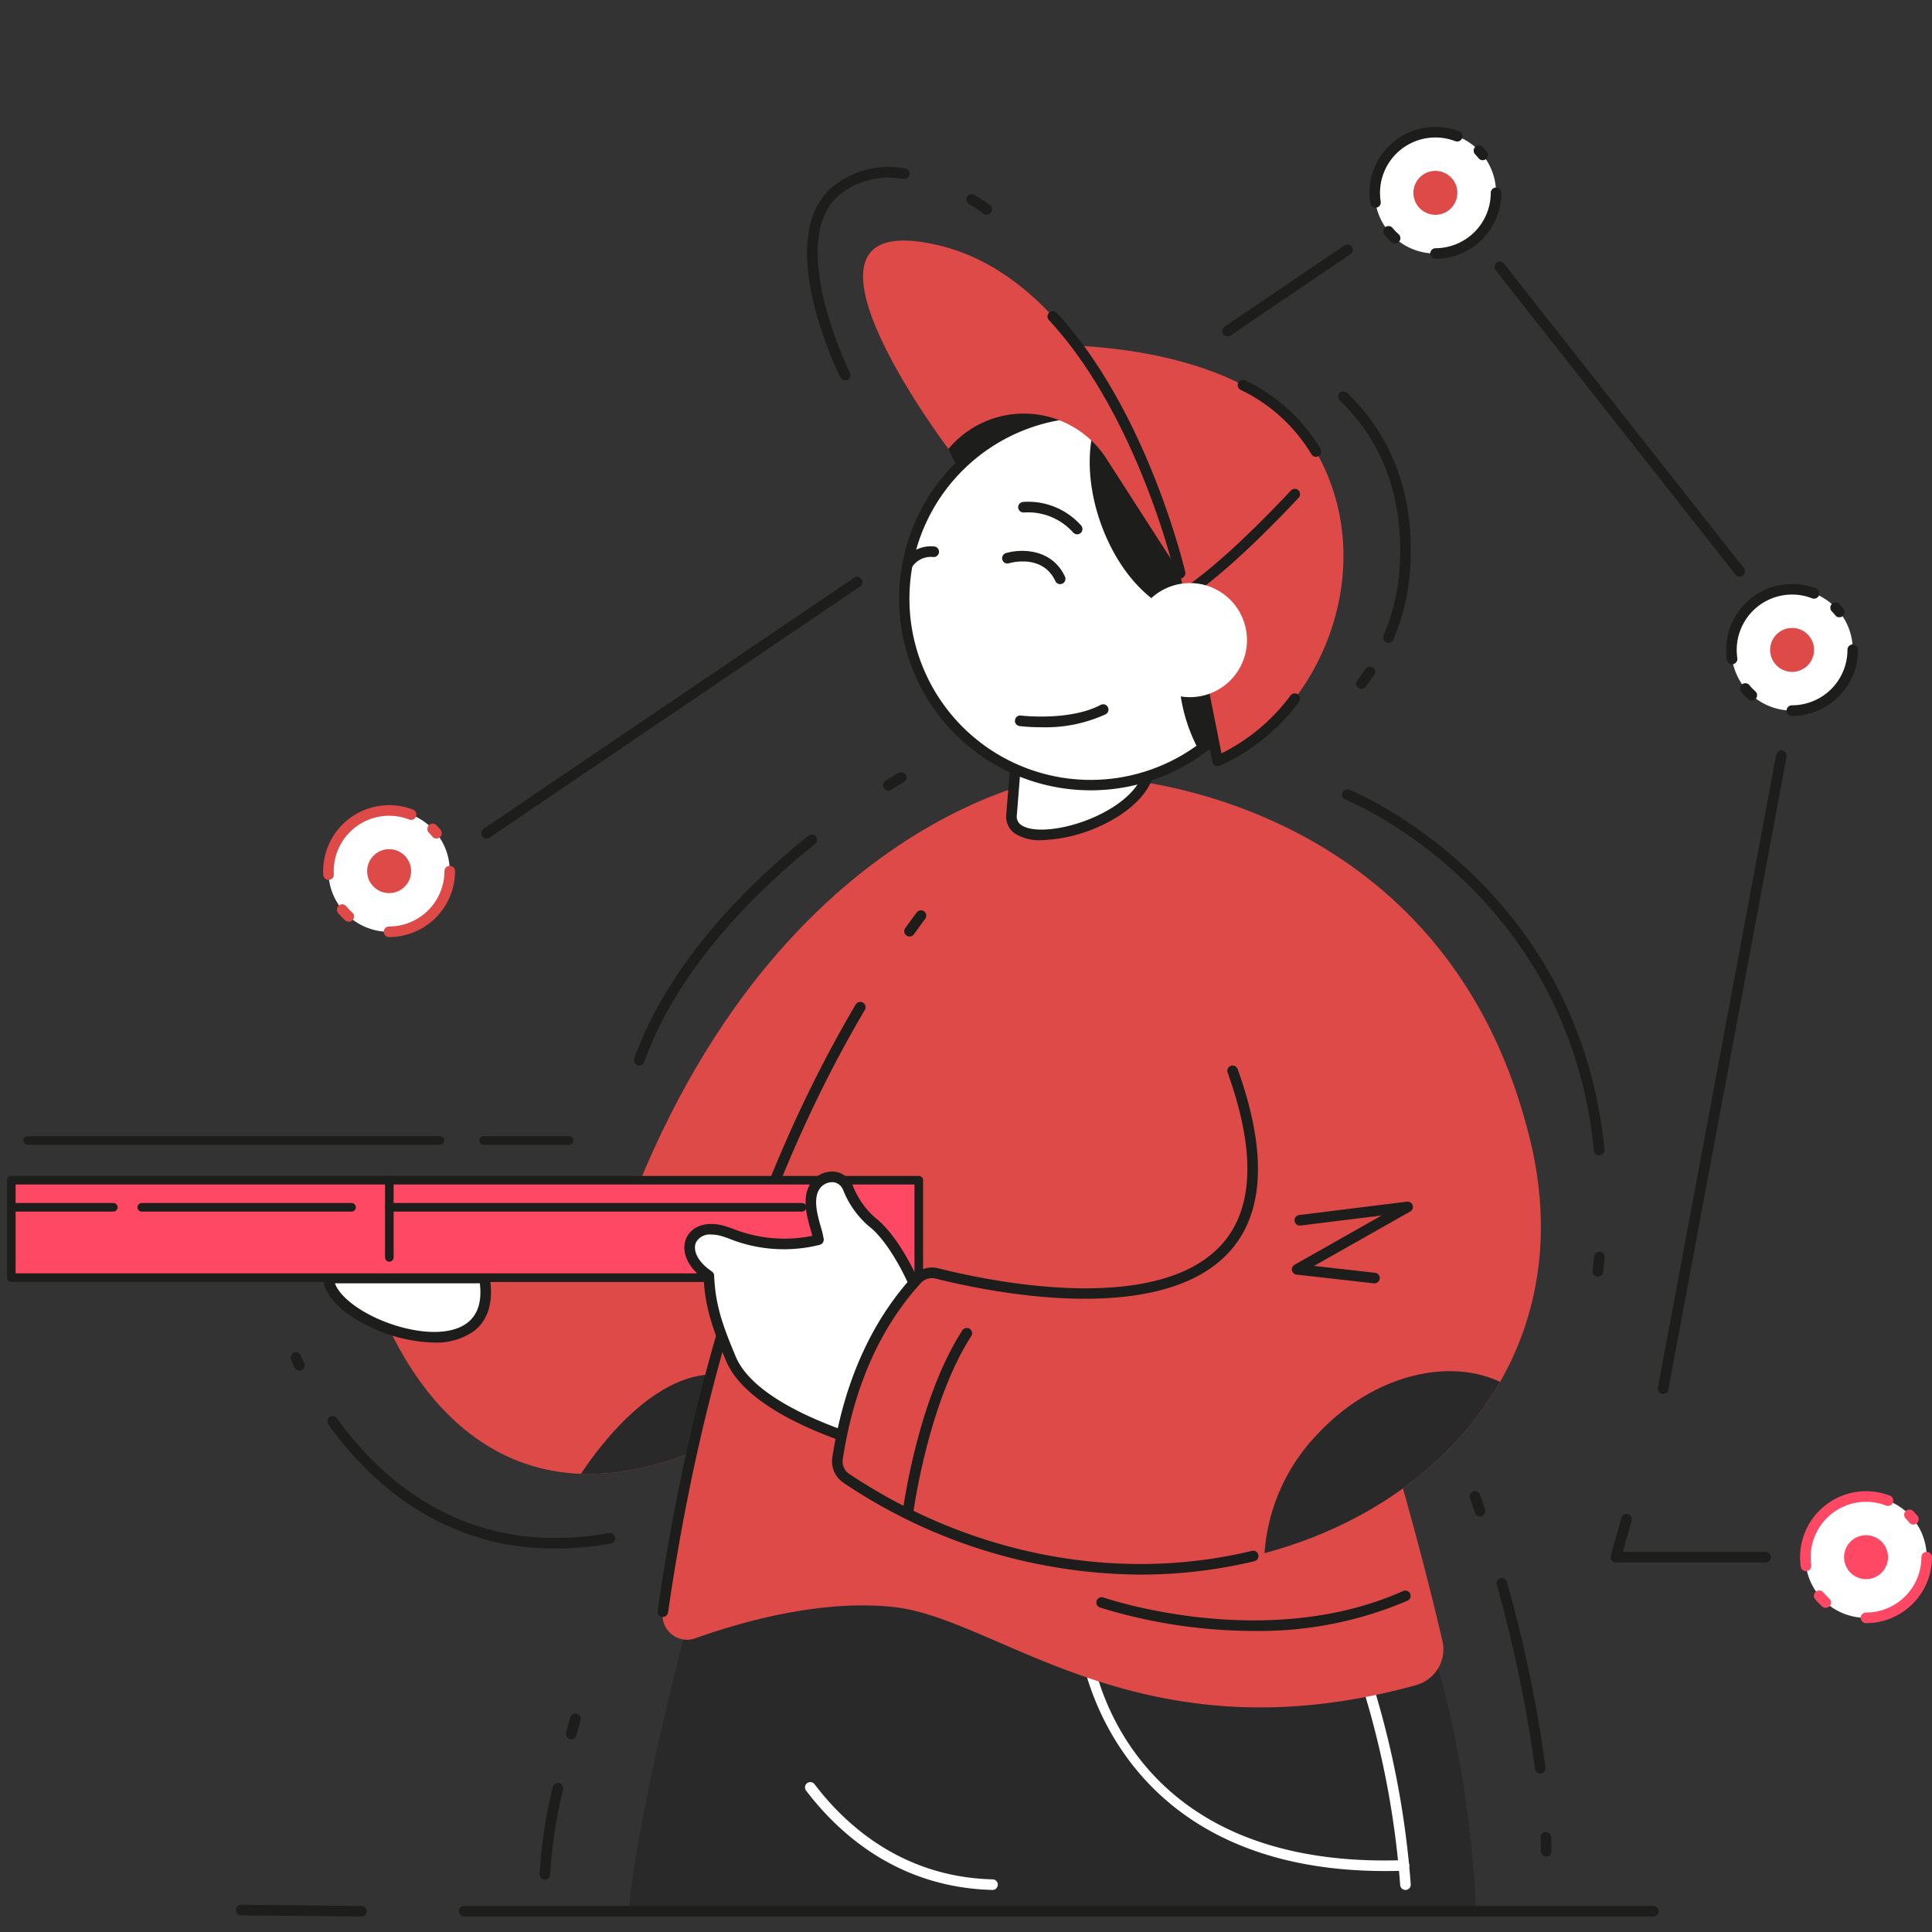 <svg id="onboarding_c" xmlns="http://www.w3.org/2000/svg" width="250" height="250" viewBox="0 0 250 250">
  <rect x="0" y="0" width="250" height="250" fill="#333333" stroke="none"/>
  <rect id="Rectangle_10" data-name="Rectangle 10" width="250" height="250" fill="none"/>
  <g id="Group_836" data-name="Group 836" transform="translate(-3007.351 -901.842)">
    <path id="Path_636" data-name="Path 636" d="M3172.936,1265.779c-.672.384-1.365.768-2.07,1.174-8.716,4.939-16,6.71-22.072,6.486-20.941-.779-27.331-25.336-27.331-25.336l84.425-2.262S3209.484,1244.988,3172.936,1265.779Z" transform="translate(-66.27 -180.883)" fill="#dd4a48"/>
    <path id="Path_637" data-name="Path 637" d="M3205.613,1325.055s-7.608,26.849-9.337,43.449H3305.9s-.346-22.574-8.991-43.449S3205.613,1325.055,3205.613,1325.055Z" transform="translate(-107.58 -219.504)" fill="#292929"/>
    <path id="Path_638" data-name="Path 638" d="M3206.637,1283.932c-.672.384-1.365.768-2.07,1.174-8.715,4.939-16,6.71-22.072,6.486,2.369-3.606,10.412-14.562,19.352-12.663C3205.325,1279.664,3206.9,1281.659,3206.637,1283.932Z" transform="translate(-99.971 -199.035)" fill="#292929"/>
    <g id="Group_827" data-name="Group 827" transform="translate(3049.163 1066.535)">
      <path id="Path_639" data-name="Path 639" d="M3109.529,1250.9c.3,6.271,22.471,13.522,20.186,0Z" transform="translate(-3108.843 -1250.215)" fill="#fff"/>
      <path id="Path_640" data-name="Path 640" d="M3122.356,1258.4a20.126,20.126,0,0,1-8.134-1.955c-3.792-1.768-6.119-4.145-6.224-6.361a.685.685,0,0,1,.685-.717h20.185a.685.685,0,0,1,.677.571c.673,3.98-.748,6.005-2.06,7A8.383,8.383,0,0,1,3122.356,1258.4Zm-12.834-7.662c.549,1.493,2.513,3.174,5.28,4.464,3.795,1.769,9.123,2.725,11.852.649,1.362-1.038,1.906-2.755,1.623-5.113Z" transform="translate(-3107.997 -1249.369)" fill="#1d1d1b"/>
    </g>
    <path id="Path_641" data-name="Path 641" d="M3247.113,1106.271s-40.347,5.677-58.561,66.083h33.43Z" transform="translate(-103.315 -103.817)" fill="#dd4a48"/>
    <path id="Path_642" data-name="Path 642" d="M3412.84,1391.064a.685.685,0,0,1-.684-.648,114.945,114.945,0,0,0-5.688-28.158.686.686,0,0,1,1.292-.462,116.554,116.554,0,0,1,5.765,28.545.684.684,0,0,1-.646.722Z" transform="translate(-223.624 -244.664)" fill="#fff"/>
    <path id="Path_643" data-name="Path 643" d="M3366.18,1385.313c-36.1,0-39.522-28.9-39.553-29.2a.687.687,0,0,1,.612-.753.7.7,0,0,1,.753.612c.126,1.194,3.53,29.24,40.579,27.93h.024a.686.686,0,0,1,.024,1.371C3367.792,1385.3,3366.975,1385.313,3366.18,1385.313Z" transform="translate(-179.557 -241.359)" fill="#fff"/>
    <path id="Path_644" data-name="Path 644" d="M3256.791,1106.271s-38.669,25.107-50.678,107.933a3.168,3.168,0,0,0,4.2,3.452c5.959-2.132,16.362-5.1,25.785-4.034,13.69,1.552,31.906,19.937,67.5,10.088a4.812,4.812,0,0,0,3.392-5.732c-3.566-15.312-16.942-67.682-42.286-111.708Z" transform="translate(-112.993 -103.817)" fill="#dd4a48"/>
    <path id="Path_645" data-name="Path 645" d="M3205.31,1250.692a.8.8,0,0,1-.1-.007.688.688,0,0,1-.581-.777c4.475-30.854,13.1-57.255,25.639-78.465a.686.686,0,0,1,1.182.7c-12.448,21.057-21.015,47.286-25.463,77.963A.687.687,0,0,1,3205.31,1250.692Z" transform="translate(-112.189 -139.618)" fill="#1d1d1b"/>
    <path id="Path_646" data-name="Path 646" d="M3276.607,1148.057a.685.685,0,0,1-.558-1.084q.742-1.038,1.471-2.017a.686.686,0,1,1,1.1.819q-.72.969-1.454,2A.685.685,0,0,1,3276.607,1148.057Z" transform="translate(-151.56 -125.026)" fill="#1d1d1b"/>
    <rect id="Rectangle_11" data-name="Rectangle 11" width="117.426" height="12.608" transform="translate(3008.813 1054.567)" fill="#ff4863"/>
    <path id="Path_647" data-name="Path 647" d="M3134.633,1235.121H3017.208a.556.556,0,0,1-.556-.556v-12.608a.556.556,0,0,1,.556-.556h117.425a.555.555,0,0,1,.556.556v12.608A.555.555,0,0,1,3134.633,1235.121Zm-116.87-1.112h116.313v-11.5H3017.763Z" transform="translate(-8.393 -167.391)" fill="#1d1d1b"/>
    <path id="Path_648" data-name="Path 648" d="M3368.485,964.143a.686.686,0,0,1-.386-1.253l15.509-10.51a.686.686,0,1,1,.769,1.135l-15.508,10.51A.674.674,0,0,1,3368.485,964.143Z" transform="translate(-202.293 -18.775)" fill="#1d1d1b"/>
    <path id="Path_649" data-name="Path 649" d="M3154.372,1082.108a.685.685,0,0,1-.385-1.253l47.979-32.514a.686.686,0,0,1,.768,1.136l-47.979,32.514A.678.678,0,0,1,3154.372,1082.108Z" transform="translate(-84.062 -71.763)" fill="#1d1d1b"/>
    <g id="Group_828" data-name="Group 828" transform="translate(3095.906 1053.441)">
      <path id="Path_650" data-name="Path 650" d="M3244.275,1238.974c-1.279-4.168-4.156-9.49-6.786-11.489a11.131,11.131,0,0,1-3.075-4.352,2.355,2.355,0,0,0-4.019-.6c-1.834,2.03.017,5.79.179,7.266-5.83,1.634-10.607-.623-12.356-1.126-4.333-1.243-6.182,2.863-1.829,5.8.165,3.769,1.023,6.4,2.862,10.748,3.216,7.605,19.838,11.579,19.838,11.579Z" transform="translate(-3213.22 -1220.975)" fill="#fff"/>
      <path id="Path_651" data-name="Path 651" d="M3238.246,1256.638a.657.657,0,0,1-.16-.02c-.693-.165-17-4.143-20.309-11.979-1.787-4.223-2.692-6.942-2.9-10.646-2.582-1.874-2.828-4-2.229-5.287.738-1.58,2.667-2.184,4.916-1.541.259.075.585.186.967.318a18.069,18.069,0,0,0,10.4.965c-.058-.23-.131-.488-.207-.753-.525-1.856-1.32-4.658.318-6.47a3.328,3.328,0,0,1,2.919-1.06,2.958,2.958,0,0,1,2.235,1.844,10.76,10.76,0,0,0,2.864,4.084c2.876,2.187,5.767,7.729,7.026,11.833a.683.683,0,0,1,0,.393l-5.186,17.823A.687.687,0,0,1,3238.246,1256.638Zm-22.389-28.355a2.015,2.015,0,0,0-1.965,1c-.423.907.043,2.424,2.038,3.769a.688.688,0,0,1,.3.538c.161,3.694,1,6.228,2.807,10.513,2.7,6.38,15.7,10.2,18.733,11.015l4.942-16.985c-1.243-3.93-3.975-9.041-6.485-10.95a12.034,12.034,0,0,1-3.287-4.62,1.592,1.592,0,0,0-1.2-1.045,1.993,1.993,0,0,0-1.683.623c-1.129,1.25-.486,3.52-.016,5.178a10.476,10.476,0,0,1,.368,1.554.685.685,0,0,1-.5.735,19.039,19.039,0,0,1-11.832-.832c-.356-.122-.658-.227-.9-.3A4.851,4.851,0,0,0,3215.857,1228.282Z" transform="translate(-3212.376 -1220.13)" fill="#1d1d1b"/>
    </g>
    <path id="Path_652" data-name="Path 652" d="M3333.9,1106.2c-.3-.021-.456-.027-.456-.027S3333.543,1105.955,3333.9,1106.2Z" transform="translate(-183.324 -103.713)" fill="#dd4a48"/>
    <path id="Path_653" data-name="Path 653" d="M3342.344,1184.511c-6.184,10.811-17.285,18.633-30.482,22.161-16.586,4.44-36.486,2.089-54.109-9.677a2.632,2.632,0,0,1-1.141-2.6c1.411-9.213,4.7-17.029,10.271-23.136a2.632,2.632,0,0,1,2.586-.782c8.591,2.172,51.779,11.426,38.264-26.214-11.413-31.775-15.148-37.163-16.275-37.924,4.7.284,44.377,3.991,54.78,46.916C3349.122,1165.145,3347.331,1175.8,3342.344,1184.511Z" transform="translate(-140.879 -103.855)" fill="#dd4a48"/>
    <path id="Path_654" data-name="Path 654" d="M3294.947,1255.367a69.482,69.482,0,0,1-38.42-11.883,3.336,3.336,0,0,1-1.437-3.277c1.471-9.608,4.984-17.513,10.442-23.492a3.313,3.313,0,0,1,3.265-.983c6.387,1.617,27.909,6.186,36.483-2.872,4-4.23,4.592-11,1.746-20.116q-.354-1.132-.783-2.33a.686.686,0,1,1,1.292-.462q.439,1.225.8,2.384c3,9.628,2.312,16.851-2.059,21.467-9.086,9.6-31.244,4.922-37.819,3.259a1.95,1.95,0,0,0-1.915.582c-5.269,5.772-8.667,13.436-10.1,22.775a1.933,1.933,0,0,0,.844,1.926c15.739,10.509,34.73,14.137,52.1,9.953a.686.686,0,0,1,.321,1.334A63.062,63.062,0,0,1,3294.947,1255.367Z" transform="translate(-140.035 -149.773)" fill="#1d1d1b"/>
    <g id="Group_829" data-name="Group 829" transform="translate(3119.033 932.972)">
      <path id="Path_655" data-name="Path 655" d="M3325.72,987.145a28.916,28.916,0,0,0-22.358-7.54c-3.222-4.482-9.354-4.617-13.32-2.108-4.195,2.653-6.766,8.615-1.4,17.393,8.575,14.038,39.033,15.451,43.763,15.586.294.008.488.012.572.013a.659.659,0,0,0,.666-.606C3334.57,998.2,3329.847,991.069,3325.72,987.145Z" transform="translate(-3275.941 -964.778)" fill="#1d1d1b"/>
      <path id="Path_656" data-name="Path 656" d="M3325.579,1081.8c-.4,5.007-.556,6.979-.75,9.406-.608,7.633-18.371,12.124-17.912,6.359.435-5.462,1.173-14.716,1.173-14.716Z" transform="translate(-3287.704 -1023.278)" fill="#fff"/>
      <path id="Path_657" data-name="Path 657" d="M3309.943,1100.019a6,6,0,0,1-3.374-.819,2.662,2.662,0,0,1-1.179-2.532l1.172-14.716a.685.685,0,0,1,.643-.63l17.488-1.049a.656.656,0,0,1,.53.2.683.683,0,0,1,.194.534l-.749,9.406c-.231,2.9-2.723,5.686-6.839,7.644A19.777,19.777,0,0,1,3309.943,1100.019Zm-2.062-17.365-1.125,14.121a1.309,1.309,0,0,0,.591,1.294c1.637,1.128,6.074.569,9.893-1.248,3.661-1.741,5.869-4.115,6.061-6.513l.685-8.62Z" transform="translate(-3286.859 -1022.431)" fill="#1d1d1b"/>
      <path id="Path_658" data-name="Path 658" d="M3301.974,1000.773a24.122,24.122,0,1,1-25.963,22.129A24.122,24.122,0,0,1,3301.974,1000.773Z" transform="translate(-3270.6 -978.491)" fill="#fff"/>
      <path id="Path_659" data-name="Path 659" d="M3299.229,1048.783q-.987,0-1.989-.079a24.8,24.8,0,1,1,1.989.079Zm-.034-48.246a23.449,23.449,0,1,0,1.88.075C3300.444,1000.563,3299.816,1000.537,3299.2,1000.537Z" transform="translate(-3269.754 -977.647)" fill="#1d1d1b"/>
      <path id="Path_660" data-name="Path 660" d="M3357.882,1022.88c1.1-13.8-12.714-22.4-26.271-23.48a.66.66,0,0,0-.631.344c-2.1,3.887-1.936,10.087.413,15.8,2.206,5.36,5.833,9.229,10.01,10.706-.031.333-.066.683-.1,1.049-.412,4.053-1.034,10.177,2.3,16.371a.658.658,0,0,0,.561.346.65.65,0,0,0,.309-.068C3350.353,1041.044,3357.058,1033.217,3357.882,1022.88Z" transform="translate(-3300.185 -977.775)" fill="#1d1d1b"/>
      <path id="Path_661" data-name="Path 661" d="M3407.193,1077.1a.685.685,0,0,1-.544-1.1q.538-.7,1.04-1.447a.686.686,0,1,1,1.14.763c-.351.525-.717,1.033-1.092,1.522A.685.685,0,0,1,3407.193,1077.1Z" transform="translate(-3342.701 -1019.105)" fill="#1d1d1b"/>
      <path id="Path_662" data-name="Path 662" d="M3407.8,1027.222a.7.7,0,0,1-.271-.056.687.687,0,0,1-.36-.9,26.058,26.058,0,0,0,2.04-8.213c.908-11.414-3.691-18.366-7.709-22.187a.686.686,0,1,1,.946-.994c4.233,4.026,9.082,11.337,8.13,23.289a27.4,27.4,0,0,1-2.146,8.647A.686.686,0,0,1,3407.8,1027.222Z" transform="translate(-3339.82 -975.171)" fill="#1d1d1b"/>
      <path id="Path_663" data-name="Path 663" d="M3295.534,988.1a.657.657,0,0,0,.548-.265,5.451,5.451,0,0,1,4.108-2.087,4.761,4.761,0,0,1,3.675,1.188.658.658,0,1,0,.957-.9,6,6,0,0,0-4.709-1.6,6.763,6.763,0,0,0-5.088,2.616.659.659,0,0,0,.509,1.051Z" transform="translate(-3281.07 -969.506)" fill="#fff"/>
      <path id="Path_664" data-name="Path 664" d="M3357.96,1005.6a.659.659,0,0,0,.3-1.256q-.288-.134-.578-.245a.659.659,0,0,0-.472,1.23c.165.063.33.133.494.21A.654.654,0,0,0,3357.96,1005.6Z" transform="translate(-3315.245 -980.349)" fill="#fff"/>
      <path id="Path_665" data-name="Path 665" d="M3373.219,1030.281a.658.658,0,0,0,.667-.549,21.749,21.749,0,0,0-4.449-16.285.658.658,0,1,0-1.033.816,20.381,20.381,0,0,1,4.183,15.25.658.658,0,0,0,.54.759A.622.622,0,0,0,3373.219,1030.281Z" transform="translate(-3321.583 -985.394)" fill="#fff"/>
      <path id="Path_666" data-name="Path 666" d="M3318.825,981.35s25.865-.691,34.067,13.753c8.8,15.5.008,34.592-12.73,40.036l-4.861-24.292Z" transform="translate(-3294.284 -967.806)" fill="#dd4a48"/>
      <path id="Path_667" data-name="Path 667" d="M3382.407,1001.308a.688.688,0,0,1-.6-.348,21.612,21.612,0,0,0-9.165-8.326.685.685,0,0,1,.631-1.217,22.956,22.956,0,0,1,9.727,8.865.687.687,0,0,1-.6,1.025Z" transform="translate(-3323.798 -973.325)" fill="#1d1d1b"/>
      <path id="Path_668" data-name="Path 668" d="M3363.315,1089.771a.684.684,0,0,1-.673-.551l-1.873-9.361a.688.688,0,0,1,.539-.807.7.7,0,0,1,.807.539l1.7,8.516a24.937,24.937,0,0,0,8.949-7.51.686.686,0,0,1,1.092.829,25.936,25.936,0,0,1-10.274,8.292A.681.681,0,0,1,3363.315,1089.771Z" transform="translate(-3317.437 -1021.752)" fill="#1d1d1b"/>
      <path id="Path_669" data-name="Path 669" d="M3305.039,994.153s-8.457-37.015-31.216-42.422,1.251,26.349,1.251,26.349.126-.167.187-.236a12.7,12.7,0,0,1,20.26,1.511Z" transform="translate(-3264.022 -951.112)" fill="#dd4a48"/>
      <path id="Path_670" data-name="Path 670" d="M3334.493,1006.132a.686.686,0,0,1-.667-.533c-.046-.2-4.778-20.453-16.278-32.885a.686.686,0,1,1,1.006-.931c11.753,12.7,16.563,33.3,16.61,33.51a.687.687,0,0,1-.516.822A.706.706,0,0,1,3334.493,1006.132Z" transform="translate(-3293.478 -962.404)" fill="#1d1d1b"/>
      <path id="Path_671" data-name="Path 671" d="M3355.02,1037.444a.686.686,0,0,1-.365-1.268c4.837-3.029,11.23-9.534,14.612-13.142a.686.686,0,0,1,1,.938c-3.426,3.656-9.916,10.255-14.883,13.367A.681.681,0,0,1,3355.02,1037.444Z" transform="translate(-3313.891 -990.707)" fill="#1d1d1b"/>
      <path id="Path_672" data-name="Path 672" d="M3349.954,1050.106a7.381,7.381,0,1,1-7.944,6.772A7.38,7.38,0,0,1,3349.954,1050.106Z" transform="translate(-3307.073 -1005.762)" fill="#fff"/>
      <path id="Path_673" data-name="Path 673" d="M3311.343,1088.067a24.668,24.668,0,0,1-2.828-.148.685.685,0,0,1-.6-.765.677.677,0,0,1,.765-.6c.062.008,6.32.749,10.341-1.387a.687.687,0,0,1,.644,1.213A18.571,18.571,0,0,1,3311.343,1088.067Z" transform="translate(-3288.258 -1025.093)" fill="#1d1d1b"/>
      <path id="Path_674" data-name="Path 674" d="M3311.709,1045.088a.687.687,0,0,1-.621-.4c-1.666-3.557-5.827-2.354-6.006-2.3a.686.686,0,0,1-.395-1.315c1.886-.566,5.911-.661,7.642,3.034a.684.684,0,0,1-.331.911A.67.67,0,0,1,3311.709,1045.088Z" transform="translate(-3286.207 -1000.628)" fill="#1d1d1b"/>
      <path id="Path_675" data-name="Path 675" d="M3276.217,1042.312a.685.685,0,0,1-.565-1.072,4.283,4.283,0,0,1,3.971-1.784.686.686,0,1,1-.208,1.357,2.9,2.9,0,0,0-2.633,1.205A.689.689,0,0,1,3276.217,1042.312Z" transform="translate(-3270.378 -999.869)" fill="#1d1d1b"/>
      <path id="Path_676" data-name="Path 676" d="M3316.472,1030.8a.683.683,0,0,1-.531-.25,7.835,7.835,0,0,0-6.344-2.573.7.7,0,0,1-.752-.612.686.686,0,0,1,.612-.752,9.158,9.158,0,0,1,7.545,3.067.685.685,0,0,1-.53,1.121Z" transform="translate(-3288.771 -992.791)" fill="#1d1d1b"/>
    </g>
    <g id="Group_831" data-name="Group 831" transform="translate(3049.164 1006.033)">
      <circle id="Ellipse_9" data-name="Ellipse 9" cx="7.85" cy="7.85" r="7.85" transform="translate(0.685 0.685)" fill="#fff"/>
      <path id="Path_679" data-name="Path 679" d="M3126.4,1129.819a2.841,2.841,0,1,1-2.841-2.84A2.841,2.841,0,0,1,3126.4,1129.819Z" transform="translate(-3115.02 -1121.285)" fill="#dd4a48"/>
      <path id="Path_680" data-name="Path 680" d="M3108.7,1123.938a.685.685,0,0,1-.684-.643c-.01-.163-.014-.329-.014-.5a8.544,8.544,0,0,1,11.625-7.959.686.686,0,0,1-.5,1.28,7.17,7.17,0,0,0-9.759,6.68c0,.139,0,.275.012.411a.686.686,0,0,1-.642.727Z" transform="translate(-3107.998 -1114.264)" fill="#dd4a48"/>
      <path id="Path_681" data-name="Path 681" d="M3113.526,1145.186a.681.681,0,0,1-.456-.174,8.638,8.638,0,0,1-.908-.942.686.686,0,1,1,1.056-.875,7.494,7.494,0,0,0,.764.794.686.686,0,0,1-.456,1.2Z" transform="translate(-3110.21 -1130.102)" fill="#dd4a48"/>
      <path id="Path_682" data-name="Path 682" d="M3126.213,1141.011a.685.685,0,1,1,0-1.371,7.173,7.173,0,0,0,7.164-7.165.685.685,0,1,1,1.371,0A8.544,8.544,0,0,1,3126.213,1141.011Z" transform="translate(-3117.677 -1123.942)" fill="#dd4a48"/>
      <path id="Path_683" data-name="Path 683" d="M3139.291,1121.518a.685.685,0,0,1-.534-.255c-.141-.175-.291-.345-.447-.505a.687.687,0,0,1,.986-.957c.186.192.363.393.53.6a.685.685,0,0,1-.534,1.115Z" transform="translate(-3124.629 -1117.207)" fill="#dd4a48"/>
    </g>
    <g id="Group_832" data-name="Group 832" transform="translate(3184.555 918.261)">
      <path id="Path_684" data-name="Path 684" d="M3427.566,927.642a7.85,7.85,0,1,1-7.849-7.85A7.849,7.849,0,0,1,3427.566,927.642Z" transform="translate(-3411.182 -919.106)" fill="#fff"/>
      <path id="Path_685" data-name="Path 685" d="M3428.735,933.818a2.841,2.841,0,1,1-2.84-2.841A2.841,2.841,0,0,1,3428.735,933.818Z" transform="translate(-3417.359 -925.283)" fill="#dd4a48"/>
      <path id="Path_686" data-name="Path 686" d="M3411.12,928.728a.686.686,0,0,1-.676-.578,8.544,8.544,0,0,1,8.429-9.889,8.5,8.5,0,0,1,3.09.576.687.687,0,0,1-.5,1.279,7.168,7.168,0,0,0-9.666,7.817.687.687,0,0,1-.569.786A.644.644,0,0,1,3411.12,928.728Z" transform="translate(-3410.337 -918.261)" fill="#1d1d1b"/>
      <path id="Path_687" data-name="Path 687" d="M3415.865,949.183a.687.687,0,0,1-.455-.172,8.365,8.365,0,0,1-.91-.945.686.686,0,1,1,1.058-.873,7.065,7.065,0,0,0,.763.791.685.685,0,0,1-.456,1.2Z" transform="translate(-3412.549 -934.099)" fill="#1d1d1b"/>
      <path id="Path_688" data-name="Path 688" d="M3428.552,945.011a.686.686,0,0,1,0-1.371,7.173,7.173,0,0,0,7.165-7.165.685.685,0,0,1,1.371,0A8.544,8.544,0,0,1,3428.552,945.011Z" transform="translate(-3420.017 -927.94)" fill="#1d1d1b"/>
      <path id="Path_689" data-name="Path 689" d="M3441.63,925.517a.686.686,0,0,1-.535-.256c-.142-.176-.291-.344-.447-.507a.686.686,0,0,1,.987-.953q.279.287.528.6a.686.686,0,0,1-.534,1.116Z" transform="translate(-3426.969 -921.205)" fill="#1d1d1b"/>
    </g>
    <g id="Group_833" data-name="Group 833" transform="translate(3230.712 977.406)">
      <path id="Path_690" data-name="Path 690" d="M3530.642,1059.717a7.85,7.85,0,1,1-7.85-7.85A7.85,7.85,0,0,1,3530.642,1059.717Z" transform="translate(-3514.256 -1051.182)" fill="#fff"/>
      <path id="Path_691" data-name="Path 691" d="M3531.809,1065.894a2.841,2.841,0,1,1-2.841-2.841A2.841,2.841,0,0,1,3531.809,1065.894Z" transform="translate(-3520.432 -1057.359)" fill="#dd4a48"/>
      <path id="Path_692" data-name="Path 692" d="M3514.181,1060.725a.685.685,0,0,1-.677-.586,8.536,8.536,0,0,1,8.442-9.8,8.5,8.5,0,0,1,3.09.576.686.686,0,1,1-.5,1.279,7.167,7.167,0,0,0-9.757,6.68,7.388,7.388,0,0,0,.079,1.067.685.685,0,0,1-.579.778A.633.633,0,0,1,3514.181,1060.725Z" transform="translate(-3513.41 -1050.337)" fill="#1d1d1b"/>
      <path id="Path_693" data-name="Path 693" d="M3518.939,1081.259a.681.681,0,0,1-.456-.174,8.65,8.65,0,0,1-.908-.943.686.686,0,0,1,1.059-.873,7.28,7.28,0,0,0,.763.793.685.685,0,0,1-.457,1.2Z" transform="translate(-3515.623 -1066.175)" fill="#1d1d1b"/>
      <path id="Path_694" data-name="Path 694" d="M3531.626,1077.087a.686.686,0,1,1,0-1.371,7.172,7.172,0,0,0,7.164-7.164.686.686,0,1,1,1.371,0A8.545,8.545,0,0,1,3531.626,1077.087Z" transform="translate(-3523.09 -1060.016)" fill="#1d1d1b"/>
      <path id="Path_695" data-name="Path 695" d="M3544.7,1057.592a.686.686,0,0,1-.534-.255c-.142-.177-.292-.345-.448-.507a.686.686,0,0,1,.988-.953q.279.288.529.6a.686.686,0,0,1-.534,1.116Z" transform="translate(-3530.042 -1053.281)" fill="#1d1d1b"/>
    </g>
    <g id="Group_834" data-name="Group 834" transform="translate(3240.281 1094.806)">
      <circle id="Ellipse_10" data-name="Ellipse 10" cx="7.85" cy="7.85" r="7.85" transform="translate(0.685 0.686)" fill="#fff"/>
      <path id="Path_696" data-name="Path 696" d="M3553.176,1328.058a2.841,2.841,0,1,1-2.841-2.841A2.841,2.841,0,0,1,3553.176,1328.058Z" transform="translate(-3541.8 -1319.522)" fill="#ff4863"/>
      <path id="Path_697" data-name="Path 697" d="M3535.542,1322.843a.688.688,0,0,1-.679-.59,8.656,8.656,0,0,1-.085-1.218,8.542,8.542,0,0,1,11.625-7.959.686.686,0,0,1-.5,1.279,7.167,7.167,0,0,0-9.757,6.68,7.306,7.306,0,0,0,.073,1.024.687.687,0,0,1-.582.776A.826.826,0,0,1,3535.542,1322.843Z" transform="translate(-3534.778 -1312.5)" fill="#ff4863"/>
      <path id="Path_698" data-name="Path 698" d="M3540.306,1343.424a.683.683,0,0,1-.456-.173,8.624,8.624,0,0,1-.91-.945.686.686,0,0,1,1.059-.873,7.167,7.167,0,0,0,.764.793.686.686,0,0,1-.456,1.2Z" transform="translate(-3536.99 -1328.339)" fill="#ff4863"/>
      <path id="Path_699" data-name="Path 699" d="M3552.993,1339.25a.685.685,0,1,1,0-1.371,7.172,7.172,0,0,0,7.164-7.164.685.685,0,1,1,1.371,0A8.544,8.544,0,0,1,3552.993,1339.25Z" transform="translate(-3544.458 -1322.18)" fill="#ff4863"/>
      <path id="Path_700" data-name="Path 700" d="M3566.069,1319.758a.682.682,0,0,1-.535-.257c-.141-.175-.288-.343-.444-.5a.686.686,0,1,1,.981-.958c.187.192.366.394.533.6a.685.685,0,0,1-.535,1.114Z" transform="translate(-3551.408 -1315.445)" fill="#ff4863"/>
    </g>
    <path id="Path_701" data-name="Path 701" d="M3478.2,997.962a.687.687,0,0,1-.539-.261l-31.042-39.393a.686.686,0,1,1,1.077-.85l31.042,39.393a.686.686,0,0,1-.539,1.111Z" transform="translate(-245.735 -21.5)" fill="#1d1d1b"/>
    <path id="Path_702" data-name="Path 702" d="M3500.047,1325.345H3480.7a.685.685,0,0,1-.66-.871l1.376-4.908a.679.679,0,0,1,.846-.475.686.686,0,0,1,.475.846l-1.133,4.037h18.443a.686.686,0,1,1,0,1.371Z" transform="translate(-264.257 -221.319)" fill="#1d1d1b"/>
    <path id="Path_703" data-name="Path 703" d="M3494.357,1181.692a.654.654,0,0,1-.127-.013.686.686,0,0,1-.548-.8l15.306-81.924a.686.686,0,0,1,1.348.252l-15.306,81.925A.686.686,0,0,1,3494.357,1181.692Z" transform="translate(-271.798 -99.468)" fill="#1d1d1b"/>
    <path id="Path_704" data-name="Path 704" d="M3301.782,1433.71H3147.934a.685.685,0,1,1,0-1.371h153.848a.685.685,0,1,1,0,1.371Z" transform="translate(-80.508 -283.868)" fill="#1d1d1b"/>
    <path id="Path_705" data-name="Path 705" d="M3099.014,1433.517h-.007l-15.562-.156a.686.686,0,0,1,.007-1.371h.007l15.562.156a.685.685,0,0,1-.007,1.371Z" transform="translate(-44.901 -283.675)" fill="#1d1d1b"/>
    <path id="Path_706" data-name="Path 706" d="M3475.509,1246.507a.634.634,0,0,1-.076,0,.684.684,0,0,1-.606-.757q.1-.927.186-1.835a.686.686,0,1,1,1.367.125q-.086.923-.19,1.861A.685.685,0,0,1,3475.509,1246.507Z" transform="translate(-261.39 -179.475)" fill="#1d1d1b"/>
    <path id="Path_707" data-name="Path 707" d="M3435.707,1157.059a.685.685,0,0,1-.681-.617c-3.381-33.762-31.874-45.313-32.161-45.425a.686.686,0,0,1,.5-1.278c.294.116,29.559,11.948,33.025,46.566a.686.686,0,0,1-.614.751C3435.753,1157.058,3435.73,1157.059,3435.707,1157.059Z" transform="translate(-221.415 -105.706)" fill="#1d1d1b"/>
    <path id="Path_708" data-name="Path 708" d="M3460.528,1414.167a.684.684,0,0,1-.686-.678q-.01-.882-.04-1.772a.686.686,0,1,1,1.371-.046q.03.906.039,1.8a.684.684,0,0,1-.678.693Z" transform="translate(-253.097 -272.089)" fill="#1d1d1b"/>
    <path id="Path_709" data-name="Path 709" d="M3452.711,1362.855a.686.686,0,0,1-.679-.6,172.7,172.7,0,0,0-4.96-23.879.686.686,0,0,1,1.321-.367,174.009,174.009,0,0,1,5,24.074.686.686,0,0,1-.6.766A.574.574,0,0,1,3452.711,1362.855Z" transform="translate(-246.053 -231.501)" fill="#1d1d1b"/>
    <path id="Path_710" data-name="Path 710" d="M3440.63,1315.77a.687.687,0,0,1-.651-.47c-.4-1.209-.642-1.879-.643-1.884a.686.686,0,1,1,1.291-.463s.245.682.655,1.912a.687.687,0,0,1-.651.9Z" transform="translate(-241.772 -217.695)" fill="#1d1d1b"/>
    <path id="Path_711" data-name="Path 711" d="M3198.519,1152.616a.687.687,0,0,1-.646-.917c4.451-12.436,14.712-22.536,22.535-28.819a.685.685,0,1,1,.858,1.069c-7.685,6.172-17.759,16.078-22.1,28.212A.686.686,0,0,1,3198.519,1152.616Z" transform="translate(-108.44 -112.905)" fill="#1d1d1b"/>
    <path id="Path_712" data-name="Path 712" d="M3270.5,1107.107a.686.686,0,0,1-.364-1.269c1.07-.666,1.684-1.012,1.684-1.012a.686.686,0,0,1,.673,1.2c-.007,0-.6.34-1.631.981A.688.688,0,0,1,3270.5,1107.107Z" transform="translate(-148.187 -102.971)" fill="#1d1d1b"/>
    <path id="Path_713" data-name="Path 713" d="M3171.232,1409.32h-.015a.685.685,0,0,1-.67-.7,62.453,62.453,0,0,1,1.7-11.28.693.693,0,0,1,.819-.521.686.686,0,0,1,.521.819,61.163,61.163,0,0,0-1.669,11.013A.685.685,0,0,1,3171.232,1409.32Z" transform="translate(-93.373 -264.245)" fill="#1d1d1b"/>
    <path id="Path_714" data-name="Path 714" d="M3178.853,1380.051a.694.694,0,0,1-.177-.024.686.686,0,0,1-.485-.839c.179-.673.36-1.336.539-1.986a.686.686,0,1,1,1.323.365q-.268.97-.536,1.975A.688.688,0,0,1,3178.853,1380.051Z" transform="translate(-97.581 -253.143)" fill="#1d1d1b"/>
    <g id="Group_835" data-name="Group 835" transform="translate(3170.982 1079.271)">
      <path id="Path_715" data-name="Path 715" d="M3410.511,1279.195c-6.184,10.811-17.285,18.633-30.482,22.161a24.666,24.666,0,0,1,6.958-15.507C3393.911,1278.476,3403.629,1275.958,3410.511,1279.195Z" transform="translate(-3380.029 -1277.809)" fill="#292929"/>
    </g>
    <path id="Path_716" data-name="Path 716" d="M3276.083,1290.1a.6.6,0,0,1-.088-.006.686.686,0,0,1-.593-.768c.077-.6,1.953-14.688,7.734-23.644a.686.686,0,1,1,1.152.744c-5.614,8.7-7.508,22.933-7.526,23.076A.686.686,0,0,1,3276.083,1290.1Z" transform="translate(-151.27 -191.671)" fill="#1d1d1b"/>
    <path id="Path_717" data-name="Path 717" d="M3351.827,1346.417a67.567,67.567,0,0,1-19.932-3.032.685.685,0,0,1,.453-1.294c.208.072,20.945,7.157,38.8-.848a.686.686,0,0,1,.56,1.252A48.667,48.667,0,0,1,3351.827,1346.417Z" transform="translate(-182.214 -233.532)" fill="#1d1d1b"/>
    <path id="Path_718" data-name="Path 718" d="M3398.616,1239.386a.619.619,0,0,1-.078,0l-10-1.129a.685.685,0,0,1-.26-1.278l11.268-6.374-10.523,1.305a.686.686,0,0,1-.169-1.361l13.958-1.731a.685.685,0,0,1,.422,1.277l-12.439,7.036,7.9.892a.686.686,0,0,1-.076,1.367Z" transform="translate(-213.408 -171.481)" fill="#1d1d1b"/>
    <path id="Path_719" data-name="Path 719" d="M3296.5,940.344a.686.686,0,0,1-.414-.139c-.007-.005-.725-.547-1.895-1.251a.685.685,0,0,1,.706-1.175c1.24.745,1.987,1.309,2.018,1.332a.686.686,0,0,1-.416,1.233Z" transform="translate(-161.465 -10.723)" fill="#1d1d1b"/>
    <path id="Path_720" data-name="Path 720" d="M3252.751,957.5a.687.687,0,0,1-.615-.382c-.37-.745-8.968-18.324-.82-24.819a11.539,11.539,0,0,1,9.191-2.226.686.686,0,1,1-.194,1.359,10.233,10.233,0,0,0-8.144,1.94c-7.29,5.812,1.108,22.964,1.2,23.136a.687.687,0,0,1-.309.92A.7.7,0,0,1,3252.751,957.5Z" transform="translate(-136.042 -6.433)" fill="#1d1d1b"/>
    <path id="Path_721" data-name="Path 721" d="M3271.479,1410.479h-.017c-12.083-.312-19.785-7.173-24.117-12.875a.686.686,0,0,1,1.092-.829c4.15,5.462,11.521,12.035,23.06,12.334a.685.685,0,0,1-.018,1.371Z" transform="translate(-135.703 -264.079)" fill="#fff"/>
    <path id="Path_722" data-name="Path 722" d="M3075.278,1211.009h-53.347a.556.556,0,0,1,0-1.112h53.347a.556.556,0,0,1,0,1.112Z" transform="translate(-11.002 -161.038)" fill="#1d1d1b"/>
    <path id="Path_724" data-name="Path 724" d="M3164.732,1211.009h-11.057a.556.556,0,1,1,0-1.112h11.057a.556.556,0,1,1,0,1.112Z" transform="translate(-83.749 -161.038)" fill="#1d1d1b"/>
    <path id="Path_725" data-name="Path 725" d="M3138.712,1307.99c-14.427,0-23.773-8.379-29.3-16.012a.687.687,0,1,1,1.113-.8c6.163,8.524,17.266,18.007,35.175,14.8a.686.686,0,0,1,.242,1.35A40.977,40.977,0,0,1,3138.712,1307.99Z" transform="translate(-59.546 -205.761)" fill="#1d1d1b"/>
    <path id="Path_726" data-name="Path 726" d="M3099.755,1274.7a.686.686,0,0,1-.622-.4c-.314-.674-.465-1.059-.465-1.059a.686.686,0,0,1,1.277-.5c0,.01.145.367.431.984a.686.686,0,0,1-.622.975Z" transform="translate(-53.657 -195.5)" fill="#1d1d1b"/>
    <path id="Path_727" data-name="Path 727" d="M3126.441,1232.492a.555.555,0,0,1-.556-.556v-9.979a.556.556,0,1,1,1.112,0v9.979A.555.555,0,0,1,3126.441,1232.492Z" transform="translate(-68.711 -167.391)" fill="#1d1d1b"/>
    <path id="Path_728" data-name="Path 728" d="M3179.842,1230.33h-53.4a.556.556,0,0,1,0-1.112h53.4a.556.556,0,0,1,0,1.112Z" transform="translate(-68.711 -171.707)" fill="#1d1d1b"/>
    <path id="Path_729" data-name="Path 729" d="M3030.408,1230.33h-13.2a.556.556,0,1,1,0-1.112h13.2a.556.556,0,0,1,0,1.112Z" transform="translate(-8.393 -171.707)" fill="#1d1d1b"/>
    <path id="Path_730" data-name="Path 730" d="M3082.044,1230.33H3054.9a.556.556,0,0,1,0-1.112h27.146a.556.556,0,1,1,0,1.112Z" transform="translate(-29.206 -171.707)" fill="#1d1d1b"/>
  </g>
</svg>
